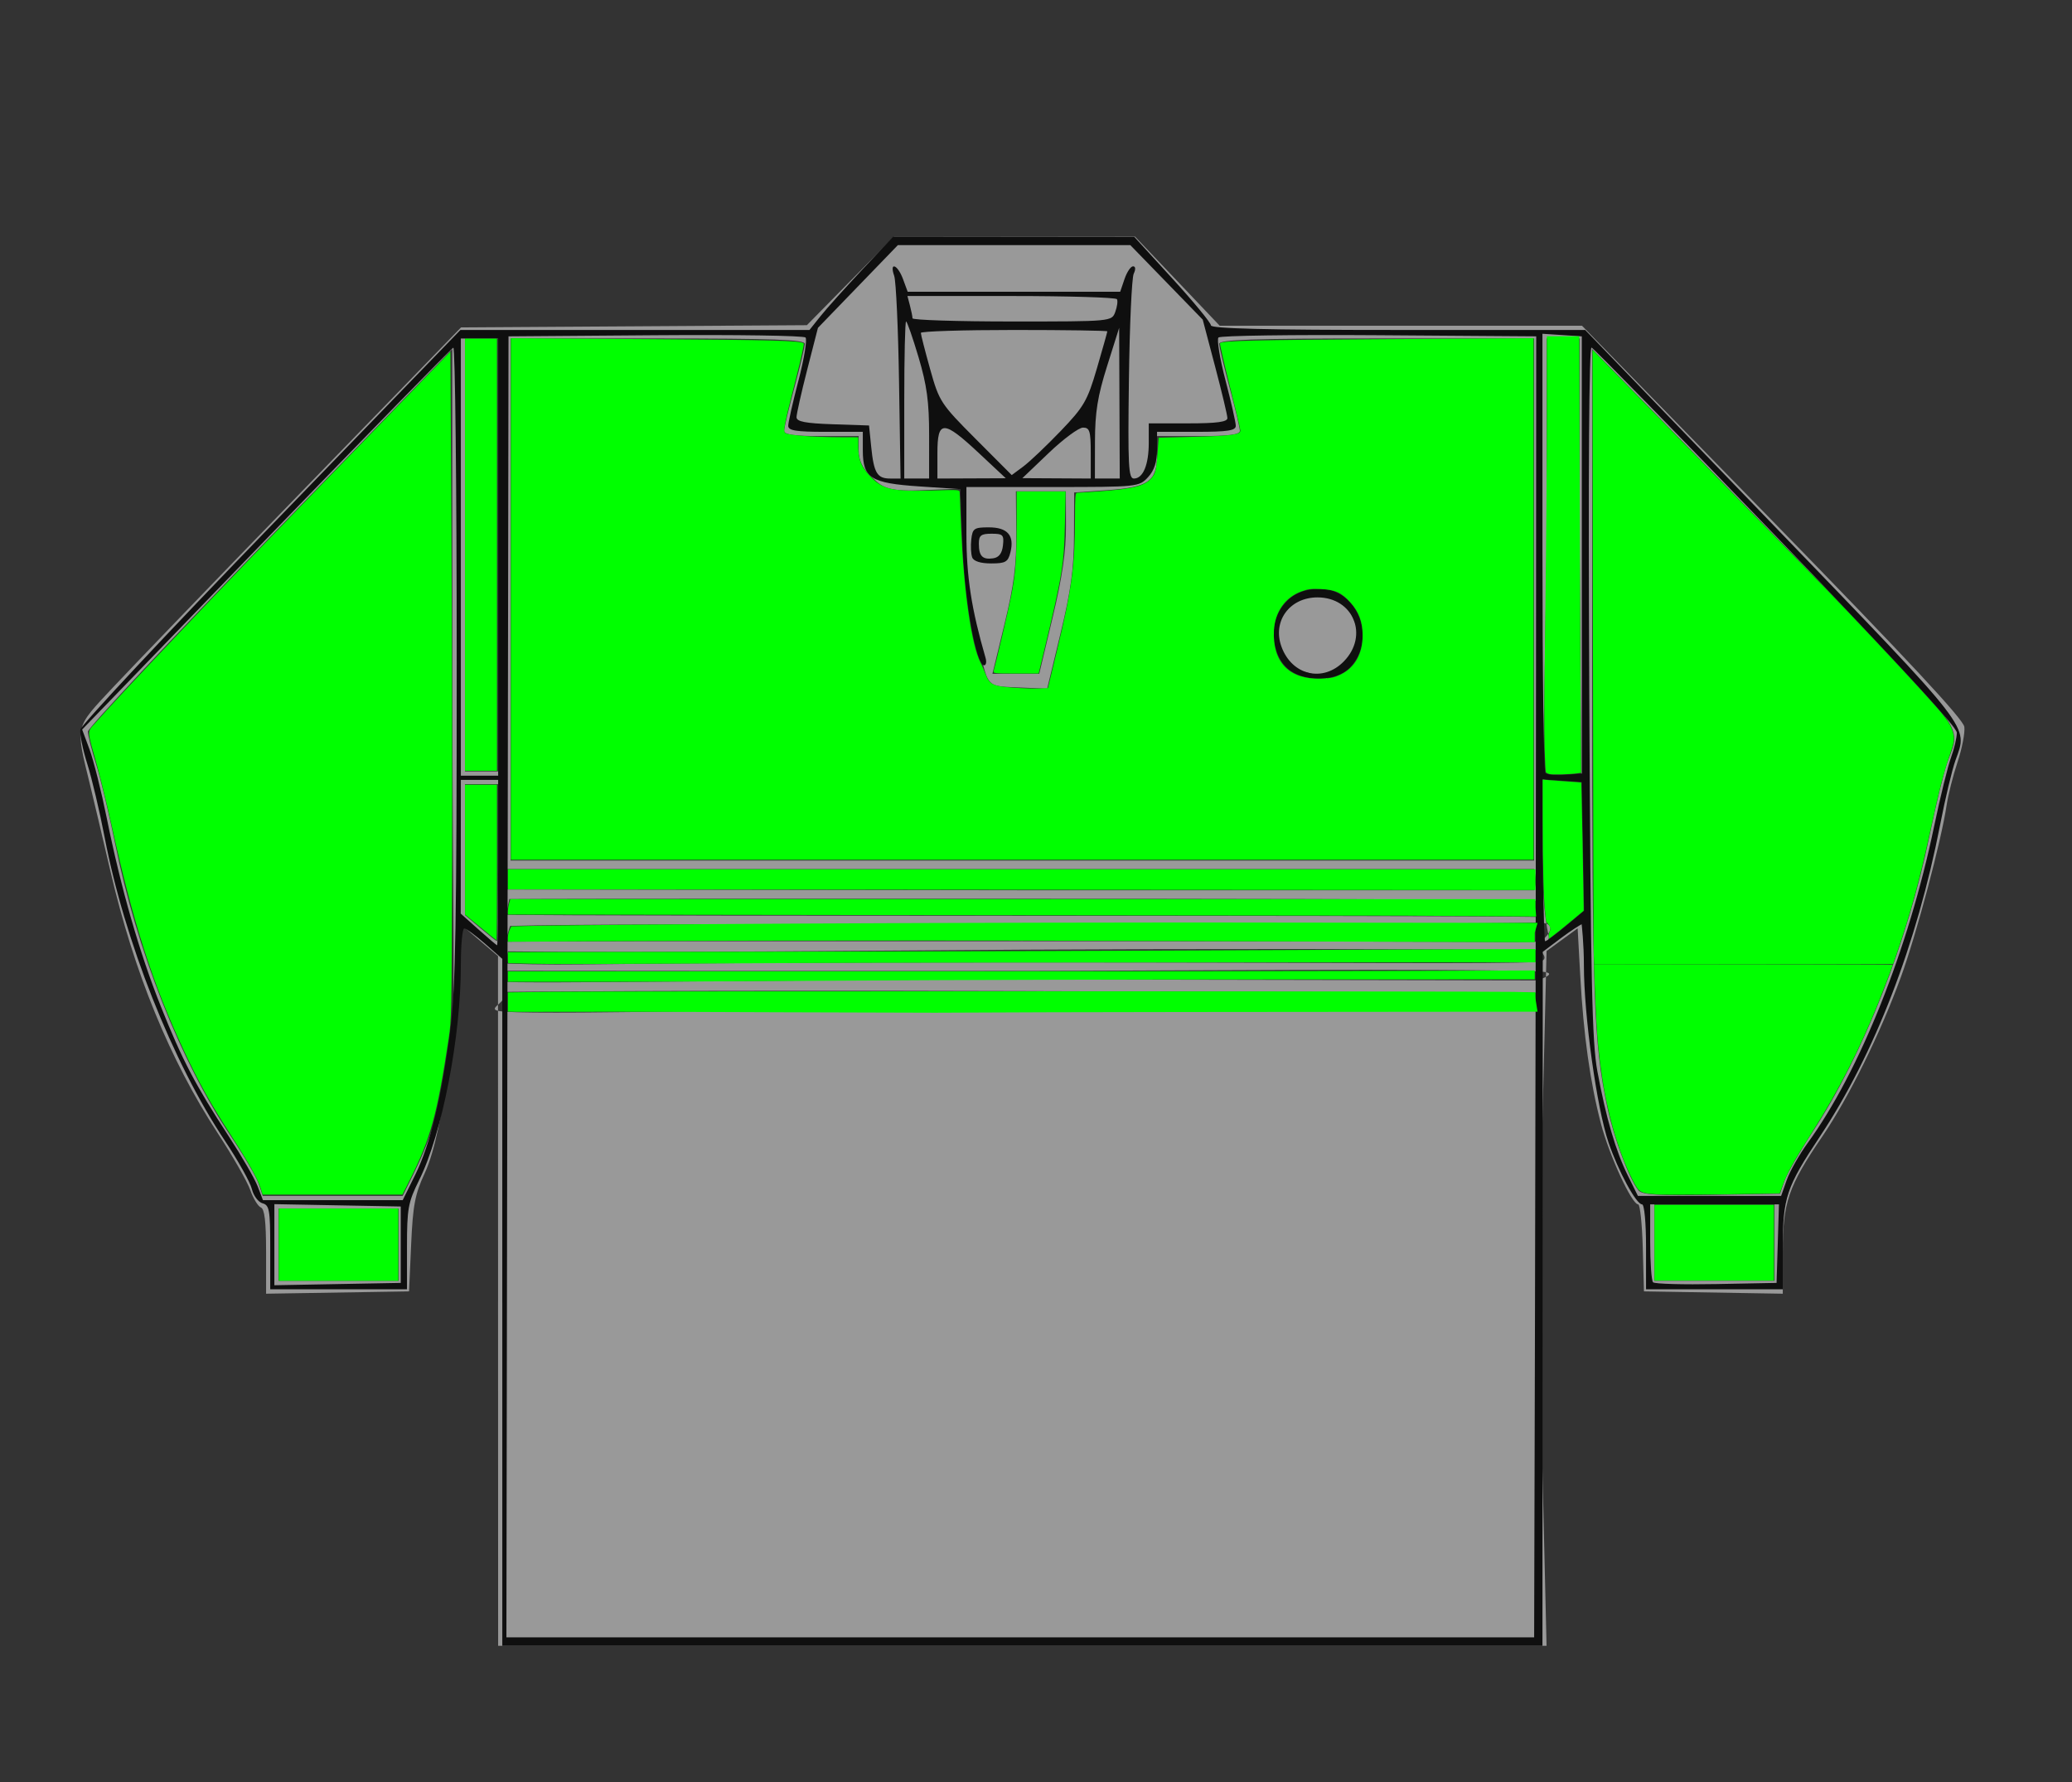 <?xml version="1.0" encoding="UTF-8" standalone="no"?>
<!-- Created with Inkscape (http://www.inkscape.org/) -->

<svg
   xmlns:dc="http://purl.org/dc/elements/1.1/"
   xmlns:cc="http://creativecommons.org/ns#"
   xmlns:rdf="http://www.w3.org/1999/02/22-rdf-syntax-ns#"
   xmlns:svg="http://www.w3.org/2000/svg"
   xmlns="http://www.w3.org/2000/svg"
   xmlns:sodipodi="http://sodipodi.sourceforge.net/DTD/sodipodi-0.dtd"
   xmlns:inkscape="http://www.inkscape.org/namespaces/inkscape"
   width="500"
   height="430"
   viewBox="0 0 500 430"
   id="svg2"
   version="1.1"
   inkscape:version="0.91 r13725"
   sodipodi:docname="rug2_front.svg">
  <rect x="0" y="0" width="500" height="430" fill="#333333" stroke="none"/>
  <defs
     id="defs4" />
  <sodipodi:namedview
     id="base"
     pagecolor="#ffffff"
     bordercolor="#666666"
     borderopacity="1.0"
     inkscape:pageopacity="0.0"
     inkscape:pageshadow="2"
     inkscape:zoom="5.9644128"
     inkscape:cx="180.85142"
     inkscape:cy="299.66611"
     inkscape:document-units="px"
     inkscape:current-layer="g3492"
     showgrid="false"
     inkscape:window-width="1304"
     inkscape:window-height="746"
     inkscape:window-x="54"
     inkscape:window-y="-8"
     inkscape:window-maximized="1"
     units="px" />
  <g
     inkscape:label="Layer 1"
     inkscape:groupmode="layer"
     id="layer1"
     transform="translate(0,-622.362)">
    <g
       id="g3492"
       transform="translate(-781.555,-431.234)">
      <path
         style="fill:#fdfdfd"
         d="m 809.518,719.012 0,-182.5 237,0 237,0 0,182.5 0,182.5 -237,0 -237,0 0,-182.5 z"
         id="path3500"
         inkscape:connector-curvature="0" />
      <path
         style="fill:#999999"
         d="m 901.746,1367.514 -0.018,-83.219 -3.982,-3.387 -5.043,-4.292 -0.354,5.215 c -1.11,16.369 -3.267,44.012 -8.332,54.924 -2.322,5.002 -2.827,7.672 -3.251,17.188 l -0.503,11.267 -17.25,0.28 -17.25,0.28 0,-10.157 c 0,-7.196 -0.365,-10.301 -1.254,-10.65 -0.689,-0.271 -1.845,-2.169 -2.568,-4.217 -0.723,-2.048 -4.251,-8.213 -7.839,-13.7 -11.566,-17.686 -20.213,-38.794 -25.904,-63.236 -1.836,-7.887 -4.068,-17.335 -4.959,-20.997 -3.497,-14.366 -3.737,-13.366 5.605,-23.371 4.567,-4.891 25.328,-26.433 46.136,-47.87 l 37.833,-38.977 41.725,-0.265 41.725,-0.265 10.516,-10.69 10.516,-10.69 29.079,0 29.079,0 10.216,10.755 10.216,10.755 43.715,0 43.715,0 45.974,47.115 c 32.649,33.459 46.067,47.865 46.293,49.702 0.175,1.423 -0.563,5.225 -1.64,8.45 -1.077,3.225 -2.269,7.937 -2.647,10.472 -1.292,8.654 -7.302,31.223 -11.046,41.482 -5.003,13.707 -12.563,29.033 -18.946,38.409 -8.215,12.066 -9.54,15.93 -9.54,27.809 l 0,10.137 -16.75,-0.281 -16.75,-0.281 -0.285,-10.498 c -0.157,-5.774 -0.657,-10.498 -1.111,-10.498 -1.537,0 -6.981,-11.806 -8.99,-19.497 -2.607,-9.977 -4.193,-21.311 -4.979,-35.57 l -0.636,-11.536 -3.75,2.738 -3.75,2.738 -2,82.8 2,84.848 -126.5,0 -126.5,0 -0.018,-83.219 z m -23.982,-13.571 0,-8.706 -14.5,0 -14.5,0 0,8.706 0,8.706 14.5,0 14.5,0 z m 332,-0.512 0,-9.218 -14.5,0 -14.5,0 0,9.218 0,9.218 14.5,0 14.5,0 z m -328.452,-16.486 c 3.366,-6.803 7.18,-16.388 9.026,-30.808 1.206,-9.419 0.418,-27.881 0.384,-90.775 l -0.041,-77.534 -43.959,45.369 c -24.177,24.953 -43.959,46.068 -43.959,46.923 0,0.855 0.893,4.406 1.985,7.892 1.092,3.486 3.155,12.099 4.586,19.14 5.285,26.01 15.757,52.522 27.853,70.516 3.161,4.702 6.203,9.887 6.759,11.523 l 1.012,2.974 16.885,0 16.885,0 2.582,-5.219 z m 330.863,1.598 c 0.599,-1.71 3.659,-7.036 6.801,-11.836 12.26,-18.727 22.927,-45.786 28.227,-71.603 1.446,-7.042 3.347,-14.877 4.226,-17.412 3.379,-9.746 6.706,-5.366 -41.613,-54.792 l -44.052,-45.062 0,78.889 c 0,78.605 0.337,88.237 3.633,103.929 1.571,7.476 5.269,17.383 7.53,20.175 0.875,1.08 4.733,1.321 17.64,1.102 l 16.52,-0.28 z m -59.912,-45.414 c 0,0 -41.585,-0.131 -124.75,-0.384 -81.168,-0.247 -124.296,0.194 -124.296,0.194 1.181,2.87 -5.943,4.381 0.431,4.8 11.742,0.771 81.328,-0.87 123.865,-1.409 39.71,-0.504 110.208,0.755 124.257,0.952 z m 0.384,-2.958 c 0,-0.145 6.253,-1.966 -0.163,-2.175 -23.438,-0.765 -91.551,-0.149 -124.221,-0.116 -29.923,0.031 -96.009,0.023 -124.674,-0.031 0,0 -0.576,2.401 -0.576,2.591 0,0.677 83.791,-0.613 125.25,-0.512 43.58,0.105 124.384,0.243 124.384,0.243 z m 0.177,-7.325 c -29.399,-0.309 -83.041,-0.332 -124.561,-0.088 -26.794,0.157 -92.958,0.809 -124.141,0.403 0,0 -0.705,2.928 -0.242,2.944 18.562,0.633 15.273,-0.274 124.384,-0.274 79.121,0 113.914,0.449 124.051,-0.12 3.842,-0.216 0.874,-2.861 0.51,-2.865 z m -251.061,-21.085 0,-18.949 -4,0 -4,0 0,15.801 0,15.801 3.728,3.147 c 2.05,1.731 3.85,3.147 4,3.147 0.15,0 0.272,-8.527 0.272,-18.948 z m 251.238,19.073 c 0.741,-0.014 5.923,-4.742 -0.539,-4.615 -11.061,0.217 -47.102,0.394 -124.198,0.394 -70.671,0 -110.062,-0.014 -123.592,0.414 0,0 -1.46,3.81 -0.615,3.807 40.835,-0.135 1.374,-0.124 124.207,-0.124 122.833,0 112.01,0.351 124.737,0.124 z m 6.316,-2.879 5.391,-3.903 -0.353,-15.801 -0.53,-17.068 -5.061,0.362 -5.768,-0.724 c 1.421,11.918 -0.31,27.227 2.321,38.864 -0.553,3.4 2.02,-0.297 4,-1.73 z m -6.67,-3.086 c 0,0 2.688,-3.85 -0.693,-3.93 -18.825,-0.448 -88.787,-0.47 -123.691,-0.472 -25.667,0 -109.869,-0.045 -123.798,0.08 0,0 -0.702,3.002 -0.702,3.779 0,0 1.667,0.238 124.5,0.238 122.833,0 126.373,0.338 124.384,0.305 z m -0.884,-11.572 -123.5,0 -124.384,0 0,4.94 124.384,0.181 123.5,0 c 0.676,-1.857 0.385,-3.264 0,-5.121 z m 0,-65.039 0,-62.991 -38,0 c -29.847,0 -38,0.276 -38,1.288 0,0.708 1.119,5.432 2.488,10.498 1.368,5.066 2.493,9.787 2.5,10.491 0.01,0.94 -2.648,1.28 -9.988,1.28 l -10,0 0,4.45 c 0,6.438 -2.023,7.896 -11.928,8.591 l -8.072,0.567 -0.039,10.352 c -0.03,8.123 -0.732,13.22 -3.258,23.667 l -3.219,13.315 -7.284,-0.302 c -8.516,-0.353 -6.683,0.074 -10.486,-15.655 -1.883,-7.788 -2.477,-12.906 -2.477,-20.884 l -0.707,-11.407 -9.599,0.376 c -8.231,0.322 -9.342,-0.798 -12,-3.406 -2.087,-2.048 -2.932,-3.854 -2.932,-6.27 l 0,-3.393 -9,0 c -6.54,0 -8.997,-0.35 -8.988,-1.28 0.007,-0.704 1.132,-5.425 2.5,-10.491 1.368,-5.066 2.488,-9.79 2.488,-10.498 0,-1.01 -7.661,-1.288 -35.5,-1.288 l -35.5,0 0,62.991 0,62.991 123.5,0 123.5,0 0,-62.991 z m -57.653,16.584 c -6.822,-7.069 -6.681,-11.481 2.051,-17.578 8.704,-1.22 9.738,-0.228 13.184,8.61 0,5.621 0.124,5.669 -7.641,11.424 -7.594,-2.457 -6.118,-1.519 -7.594,-2.457 z m -192.347,-27.338 0,-52.236 -4,0 -4,0 0,52.236 0,52.236 4,0 4,0 z m 261,0 0,-52.236 -4,0 -4,0 0,52.236 -0.884,54.228 4.707,-0.362 4.53,-0.181 z m -127.192,15.108 c 2.333,-9.794 3.227,-15.923 3.212,-22.021 l -0.02,-8.45 -6.031,0 -6.031,0 0.088,9.986 c 0.069,7.821 -0.545,12.595 -2.831,22.021 l -2.918,12.035 5.649,0 5.649,0 3.233,-13.571 z"
         id="path3498"
         inkscape:connector-curvature="0"
         sodipodi:nodetypes="ccccssscccsssssssscccccccccccsccsssscccssssccccccccccccccccccccccccccccsscssssssccccccsscscscsscccscssccsssssssscsssssscscccssssscssssscsccccscscsssscccscccccscccscssccscssscssscscsssccccccccccccccccccccccccccccccccccccccccccccc" />
      <path
         style="fill:#0f0f0f"
         d="m 902.764,1367.85 0,-82.884 -4.18,-3.665 c -2.299,-2.016 -4.549,-3.665 -5,-3.665 -0.451,0 -0.82,3.974 -0.82,8.831 0,17.425 -4.513,40.692 -10.064,51.886 -2.665,5.374 -2.936,6.862 -2.936,16.132 l 0,10.212 -16.5,0 -16.5,0 0,-10.123 c 0,-9.005 -0.205,-10.178 -1.859,-10.621 -1.022,-0.274 -2.18,-1.826 -2.573,-3.448 -0.393,-1.623 -3.325,-6.868 -6.515,-11.656 -12.641,-18.973 -24.231,-48.225 -29.016,-73.233 -1.185,-6.197 -3.061,-14.135 -4.169,-17.642 -1.107,-3.506 -1.868,-7.257 -1.691,-8.334 0.178,-1.078 20.886,-23.213 46.019,-49.19 l 45.696,-47.231 42.118,0 42.118,0 2.656,-3.329 c 1.461,-1.831 6.01,-6.901 10.109,-11.267 l 7.452,-7.938 29.077,0.028 29.077,0.028 9.25,10.128 c 5.088,5.57 9.25,10.628 9.25,11.239 0,0.783 13.357,1.111 45.159,1.111 l 45.159,0 45.091,46.751 c 48.921,50.722 47.279,48.603 44.25,57.116 -0.82,2.305 -2.474,9.252 -3.675,15.438 -5.615,28.918 -15.84,55.452 -29.019,75.301 -8.107,12.21 -8.966,14.775 -8.966,26.755 l 0,10.117 -16.5,0 -16.5,0 0,-10.242 c 0,-5.845 -0.411,-10.242 -0.958,-10.242 -1.406,0 -5.726,-7.968 -8.096,-14.933 -2.834,-8.328 -5.936,-30.612 -5.941,-42.68 0,-5.492 -0.547,-9.986 -0.547,-9.986 -0.276,0.116 -2.53,1.498 -4.961,3.329 l -4.419,3.329 -0.039,83.732 -0.039,83.732 -125.5,0 -125.5,0 0,-82.884 z m 249.199,4.273 c 0.11,-42.109 0.222,-112.743 0.25,-156.965 l 0.051,-80.403 -37.938,-0.269 c -20.866,-0.148 -38.297,0.099 -38.735,0.548 -0.439,0.449 0.321,5.097 1.688,10.329 1.367,5.232 2.485,10.17 2.485,10.975 0,1.164 -1.936,1.462 -9.5,1.462 l -9.5,0 0,4.287 c 0,2.992 -0.657,5.003 -2.174,6.658 -2.138,2.331 -2.524,2.371 -23,2.371 l -20.826,0 0,11.352 c 0,10.287 1.201,18.062 4.617,29.874 0.285,0.986 0.125,1.792 -0.356,1.792 -1.889,0 -4.639,-15.189 -5.193,-28.679 l -0.568,-13.827 -9.799,-0.655 c -11.796,-0.788 -13.701,-2.001 -13.701,-8.722 l 0,-4.45 -9,0 c -7.131,0 -9,-0.304 -9,-1.462 0,-0.804 1.118,-5.743 2.485,-10.975 1.367,-5.231 2.126,-9.88 1.687,-10.33 -0.439,-0.45 -16.745,-0.696 -36.235,-0.548 l -35.437,0.269 -0.253,156.965 -0.253,156.965 124.003,0 124.003,0 0.199,-76.562 z m -59.705,-157.222 c -3.509,-3.091 -4.421,-9.598 -1.946,-13.888 2.074,-3.597 5.235,-5.315 9.777,-5.315 9.204,0 13.803,12.253 7.155,19.063 -3.311,3.391 -11.211,3.465 -14.985,0.14 z m 13.583,-1.712 c 6.092,-6.24 2.305,-15.442 -6.355,-15.442 -6.733,0 -10.938,5.754 -8.696,11.9 2.527,6.929 10.023,8.693 15.051,3.543 z m -89.683,-25.086 c -0.299,-0.797 -0.397,-2.756 -0.219,-4.353 0.294,-2.634 0.686,-2.903 4.216,-2.903 4.524,0 6.227,1.947 5.237,5.987 -0.583,2.377 -1.17,2.719 -4.679,2.719 -2.538,0 -4.212,-0.533 -4.556,-1.45 z m 7.422,-2.903 c 0.284,-2.531 0.01,-2.817 -2.75,-2.817 -2.546,0 -3.066,0.406 -3.066,2.39 0,3.019 0.88,3.921 3.459,3.543 1.391,-0.204 2.142,-1.197 2.358,-3.116 z m -145.317,168.744 0,-9.218 -15.25,-0.283 -15.25,-0.283 0,9.784 0,9.784 15.25,-0.283 15.25,-0.283 z m 332.288,-0.256 0.287,-9.474 -15.537,0 -15.537,0 0,9.047 c 0,4.976 0.311,9.367 0.692,9.757 0.381,0.39 7.243,0.582 15.25,0.427 l 14.558,-0.282 z m -328.779,-16.661 c 3.641,-7.388 6.381,-18.765 8.457,-35.116 1.26,-9.926 1.535,-25.736 1.535,-88.426 0,-41.986 -0.368,-76.185 -0.818,-75.997 -0.45,0.188 -20.786,20.997 -45.192,46.243 l -44.374,45.901 1.778,4.799 c 0.978,2.639 2.849,10.099 4.159,16.578 3.451,17.067 7.897,32.547 13.068,45.495 5.143,12.88 8.302,18.915 16.395,31.323 3.123,4.788 6.252,10.204 6.952,12.035 l 1.274,3.329 16.864,0 16.864,0 z m 330.945,1.3 c 0.745,-2.111 3.03,-6.144 5.077,-8.962 12.547,-17.275 24.272,-46.635 30.474,-76.309 1.472,-7.042 3.31,-14.541 4.086,-16.665 0.776,-2.124 1.41,-4.819 1.41,-5.988 0,-1.429 -14.308,-16.971 -43.588,-47.35 -23.973,-24.873 -44.023,-45.386 -44.554,-45.584 -0.619,-0.23 -0.82,29.611 -0.559,82.963 0.341,69.84 0.658,84.679 1.962,91.698 2.087,11.238 4.416,19.205 7.345,25.125 l 2.429,4.909 17.282,0 17.282,0 z m -310.953,-76.565 0,-19.973 -4.5,0 -4.5,0 -0.015,16.132 -0.015,16.132 4.265,3.81 c 2.346,2.096 4.378,3.824 4.515,3.841 0.138,0.016 0.25,-8.957 0.25,-19.942 z m 257.673,15.274 4.378,-3.675 -0.276,-15.53 -0.276,-15.53 -4.75,-0.312 -4.75,-0.312 0,19.517 c 0,-6.286 0.291,19.517 0.647,19.517 0.356,0 2.617,-1.654 5.026,-3.675 z m -257.673,-89.019 0,-52.748 -4.5,0 -4.5,0 0,52.748 0,52.748 4.5,0 4.5,0 z m 261.5,-0.512 0,-52.748 -4.75,-0.312 -4.75,-0.312 0,52.634 c 0,28.949 0.321,52.963 0.714,53.365 0.393,0.402 2.53,0.594 4.75,0.427 l 4.036,-0.304 z m -164.76,-41.738 c -0.2,-12.816 -0.726,-24.339 -1.169,-25.606 -1.224,-3.505 0.821,-2.765 2.123,0.768 l 1.132,3.073 25.639,0 25.639,0 1.046,-3.073 c 0.575,-1.69 1.5,-3.073 2.055,-3.073 0.617,0 0.68,0.697 0.163,1.792 -0.466,0.986 -0.987,12.508 -1.158,25.606 -0.272,20.738 -0.116,23.814 1.204,23.814 2.213,0 3.587,-3.309 3.587,-8.639 l 0,-4.676 9.5,0 c 6.945,0 9.494,-0.344 9.477,-1.28 -0.013,-0.704 -1.358,-6.337 -2.99,-12.517 l -2.967,-11.236 -8.739,-8.992 -8.739,-8.992 -28.04,0 -28.04,0 -9.648,9.986 -9.648,9.986 -2.584,10.078 c -1.421,5.543 -2.583,10.71 -2.583,11.483 0,1.061 2.142,1.478 8.75,1.701 l 8.75,0.296 0.518,5.121 c 0.643,6.358 1.434,7.682 4.593,7.682 l 2.493,0 z m 7.26,12.951 c 0,-8.184 -0.536,-12.15 -2.561,-18.948 -1.408,-4.729 -2.758,-8.598 -3,-8.598 -0.242,0 -0.44,8.527 -0.44,18.948 l 0,18.948 3,0 3,0 z m 12,4.205 c -8.582,-8.024 -10,-8.024 -10,0 l 0,6.146 8.25,-0.034 8.25,-0.034 z m 27,0 c 0,-5.312 -0.253,-6.145 -1.863,-6.145 -1.025,0 -4.737,2.745 -8.25,6.1 l -6.386,6.1 8.25,0.045 8.25,0.045 0,-6.146 z m 6.928,-12.035 -0.072,-18.18 -2.907,9.218 c -2.29,7.259 -2.912,11.123 -2.928,18.18 l -0.02,8.962 3,0 3,0 -0.072,-18.18 z m -14.198,6.728 c 5.632,-5.863 6.472,-7.313 8.75,-15.109 1.386,-4.743 2.52,-8.773 2.52,-8.955 0,-0.182 -10.125,-0.332 -22.5,-0.332 -12.375,0 -22.5,0.318 -22.5,0.708 0,0.389 1.012,4.335 2.25,8.768 2.169,7.77 2.564,8.375 10.966,16.799 l 8.716,8.739 2.784,-2.066 c 1.531,-1.136 5.588,-4.984 9.014,-8.552 z m 13.185,-28.749 c 0.468,-1.268 0.652,-2.65 0.409,-3.073 -0.243,-0.422 -11.717,-0.768 -25.499,-0.768 l -25.058,0 0.603,2.304 c 0.332,1.268 0.609,2.65 0.617,3.073 0.01,0.422 10.828,0.768 24.046,0.768 24.004,0 24.033,0 24.883,-2.304 z"
         id="path3494"
         inkscape:connector-curvature="0"
         sodipodi:nodetypes="ccssssscccsssssssscccsscccssscsscsscccssccscccccccccscsccsscscscscsscsscssssscccccccssssssssscsscsccsssccccccccccccccscsccssscscssssscccsscscsscssccccsccccccscccccccccssccccccccccccccscsccscccccsscssscscscccccccssscsscssssscccssscccssssccccscccccccccscsssssccsccscccsc" />
      <path
         style="fill:#00ff00"
         d="m 123.273,144.538 0,-62.917 32.945,0.208 c 30.168,0.19 37.078,0.379 37.732,1.034 0.127,0.127 -0.583,3.428 -1.578,7.335 -3.145,12.343 -3.427,13.735 -2.889,14.273 0.542,0.542 6.541,1.005 13.345,1.03 l 4.275,0.016 0.007,2.431 c 0.009,2.921 0.67,4.576 2.714,6.794 3.126,3.391 5.342,3.916 15.252,3.612 6.244,-0.191 6.505,-0.174 6.505,0.44 2.2e-4,0.351 0.155,4.261 0.345,8.687 0.656,15.322 2.501,28.134 4.659,32.346 0.334,0.653 0.892,1.925 1.239,2.829 0.983,2.557 1.689,2.904 6.66,3.271 2.345,0.173 5.191,0.27 6.324,0.216 l 2.06,-0.099 2.106,-8.718 c 3.696,-15.302 4.43,-20.697 4.436,-32.61 0.002,-4.402 0.103,-5.785 0.422,-5.786 0.231,-6.7e-4 2.532,-0.153 5.114,-0.338 8.583,-0.616 11.307,-1.306 12.973,-3.286 0.952,-1.131 1.138,-1.975 1.463,-6.632 l 0.213,-3.049 8.603,-0.223 c 9.003,-0.233 11.117,-0.516 11.12,-1.492 0.001,-0.314 -1.148,-5.144 -2.553,-10.732 -1.405,-5.589 -2.466,-10.251 -2.357,-10.36 0.602,-0.602 8.408,-0.792 40.368,-0.984 l 35.293,-0.211 0,62.917 0,62.917 -123.399,0 -123.399,0 0,-62.917 z m 200.284,18.2 c 3.407,-1.667 5.268,-4.998 5.268,-9.429 0,-3.225 -0.892,-5.641 -2.914,-7.89 -2.174,-2.418 -3.677,-3.107 -7.145,-3.277 -2.36,-0.116 -3.191,-0.011 -4.831,0.607 -3.852,1.452 -6.287,4.947 -6.519,9.354 -0.404,7.688 3.719,11.911 11.377,11.654 2.333,-0.078 3.234,-0.271 4.764,-1.02 z"
         id="path3456"
         inkscape:connector-curvature="0"
         transform="translate(781.555,1053.596)" />
      <path
         style="fill:#00ff00"
         d="m 239.764,161.935 c 0.478,-1.569 3.57,-14.757 4.187,-17.856 1.105,-5.555 1.374,-8.987 1.377,-17.521 l 0.003,-7.964 5.907,0 5.907,0 -0.168,7.796 c -0.213,9.916 -0.625,12.417 -5.106,31.017 l -1.232,5.114 -5.527,0 c -5.109,0 -5.514,-0.044 -5.348,-0.587 z"
         id="path3458"
         inkscape:connector-curvature="0"
         transform="translate(781.555,1053.596)" />
      <path
         style="fill:#00ff00"
         d="m 112.207,133.851 0,-52.143 3.856,0 3.856,0 0,52.143 0,52.143 -3.856,0 -3.856,0 0,-52.143 z"
         id="path3460"
         inkscape:connector-curvature="0"
         transform="translate(781.555,1053.596)" />
      <path
         style="fill:#00ff00"
         d="m 62.817,286.507 c -0.659,-2.09 -2.926,-6.121 -6.929,-12.323 -5.169,-8.009 -7.862,-12.848 -11.601,-20.849 -7.469,-15.981 -12.266,-30.961 -17.378,-54.263 -1.032,-4.703 -2.629,-11.245 -3.549,-14.538 -2.398,-8.58 -2.362,-7.811 -0.47,-9.96 3.311,-3.761 9.001,-9.872 19.958,-21.435 12.11,-12.779 17.514,-18.394 46.892,-48.728 l 18.946,-19.562 0.251,43.615 c 0.138,23.988 0.204,60.213 0.146,80.5 -0.101,35.505 -0.132,37.061 -0.811,41.58 -2.763,18.362 -4.343,24.131 -9.33,34.077 l -1.829,3.647 -16.87,0 -16.87,0 -0.555,-1.76 z"
         id="path3462"
         inkscape:connector-curvature="0"
         transform="translate(781.555,1053.596)" />
      <path
         style="fill:#00ff00"
         d="m 115.979,223.802 -3.76,-3.102 -0.006,-15.676 -0.006,-15.676 3.856,0 3.856,0 0,18.778 c 0,10.328 -0.041,18.778 -0.091,18.778 -0.05,0 -1.783,-1.396 -3.85,-3.102 z"
         id="path3464"
         inkscape:connector-curvature="0"
         transform="translate(781.555,1053.596)" />
      <path
         style="fill:#00ff00"
         d="m 67.274,300.339 0,-8.718 14.419,0 14.419,0 0,8.718 0,8.718 -14.419,0 -14.419,0 0,-8.718 z"
         id="path3466"
         inkscape:connector-curvature="0"
         transform="translate(781.555,1053.596)" />
      <path
         style="fill:#00ff00"
         d="m 967.405,1268.249 -63.297,-0.043 0,-2.431 0,-2.431 123.985,0 123.986,0 0,2.515 0,2.515 -60.688,-0.042 c -33.378,-0.023 -89.172,-0.061 -123.985,-0.084 z"
         id="path3468"
         inkscape:connector-curvature="0" />
      <path
         style="fill:#00ff00"
         d="m 996.292,1274.406 c -50.631,-0.054 -92.083,-0.112 -92.118,-0.13 -0.178,-0.094 -0.023,-1.9 0.236,-2.747 l 0.298,-0.974 123.685,0 123.685,0 0,2.012 0.168,2.18 -32.033,-0.205 c -17.526,-0.021 -73.29,-0.081 -123.921,-0.135 z"
         id="path3470"
         inkscape:connector-curvature="0"
         sodipodi:nodetypes="ccccccccccc" />
      <path
         style="fill:#00ff00"
         d="m 904.108,1279.86 c 0,-0.537 0.183,-1.369 0.407,-1.849 l 0.407,-0.872 3.876,-0.107 c 5.241,-0.145 59.737,-0.764 159.659,-0.842 l 84.124,0.103 -0.671,2.328 0,2.328 -105.465,-0.335 c -58.006,-0.184 -113.762,0.05 -123.902,0.111 l -18.436,0.111 z"
         id="path3472"
         inkscape:connector-curvature="0"
         sodipodi:nodetypes="sscsscccsccs" />
      <path
         style="fill:#00ff00"
         d="m 910.071,1286.153 c -3.211,-0.065 -5.867,-0.13 -5.901,-0.146 -0.034,-0.015 -0.062,-0.621 -0.062,-1.345 l 0,-1.317 63.67,-0.101 c 35.018,-0.056 77.199,-0.175 93.734,-0.266 16.535,-0.09 43.678,-0.212 60.316,-0.27 l 30.251,-0.106 0,1.605 0,1.605 -72.987,0 c -40.143,0 -86.74,0.073 -103.549,0.16 -56.119,0.288 -59.603,0.297 -65.471,0.179 z"
         id="path3474"
         inkscape:connector-curvature="0" />
      <path
         style="fill:#00ff00"
         d="m 904.108,1289.248 0,-1.258 91.312,0 c 50.222,-10e-5 105.977,-0.05 123.902,-0.112 l 32.589,-0.112 0,1.076 0,1.076 -61.02,0.014 c -37.894,0.01 -77.44,0.12 -104.348,0.293 -23.831,0.154 -52.127,0.279 -62.882,0.28 l -19.554,3e-4 0,-1.257 z"
         id="path3476"
         inkscape:connector-curvature="0" />
      <path
         style="fill:#00ff00"
         d="m 906.406,1297.758 -2.298,-0.055 0,-2.321 0,-2.321 10.87,-0.14 c 13.1,-0.169 224.312,-0.153 231.82,0.018 l 5.28,0.12 0,1.49 0.503,3.167 c -68.875,0.078 -109.972,0.048 -145.36,0.249 -61.694,-0.15 -61.724,-0.297 -100.816,-0.209 z"
         id="path3478"
         inkscape:connector-curvature="0"
         sodipodi:nodetypes="ccccsccccccc" />
      <path
         style="fill:#00ff00"
         d="m 373.742,225.926 c -0.037,-0.318 0.028,-0.75 0.144,-0.959 0.371,-0.667 0.269,-1.373 -0.28,-1.947 -0.277,-0.289 -0.504,-0.621 -0.506,-0.737 -0.002,-0.116 -0.118,-1.192 -0.259,-2.391 -0.349,-2.968 -0.557,-11.22 -0.567,-22.426 l -0.008,-9.349 0.88,0.088 c 0.484,0.049 2.571,0.2 4.638,0.336 2.067,0.136 3.777,0.267 3.8,0.29 0.04,0.041 0.577,28.064 0.575,29.986 l -0.001,0.939 -2.749,2.287 c -2.651,2.205 -3.684,3.035 -4.987,4.005 l -0.611,0.455 -0.068,-0.578 z"
         id="path3489"
         inkscape:connector-curvature="0"
         transform="translate(781.555,1053.596)" />
      <path
         style="fill:#00ff00"
         d="m 1155.446,1240.374 c -0.35,-0.095 -0.719,-0.277 -0.819,-0.404 -0.112,-0.143 -0.244,-2.444 -0.346,-6.059 -0.126,-4.465 -0.081,-12.214 0.192,-33.135 0.207,-15.806 0.356,-35.461 0.354,-46.668 l 0,-19.36 3.912,0 3.912,0 0.112,40.801 c 0.061,22.441 0.161,46.138 0.222,52.661 l 0.111,11.86 -0.991,0.138 c -1.717,0.239 -5.994,0.345 -6.658,0.165 z"
         id="path3491"
         inkscape:connector-curvature="0" />
      <path
         style="fill:#00ff00"
         d="m 384.584,229.743 c -0.05,-1.637 -0.135,-35.004 -0.188,-74.148 l -0.097,-71.172 1.159,1.174 c 1.619,1.639 51.934,53.162 54.522,55.831 6.307,6.505 18.441,19.405 23.929,25.439 5.636,6.197 6.537,7.377 7.252,9.499 0.543,1.613 0.459,2.621 -0.432,5.133 -1.654,4.663 -2.775,8.995 -5.004,19.321 -2.447,11.337 -4.607,19.255 -7.834,28.714 l -1.058,3.102 -36.078,0.042 -36.078,0.042 -0.091,-2.976 z"
         id="path3502"
         inkscape:connector-curvature="0"
         transform="translate(781.555,1053.596)" />
      <path
         style="fill:#00ff00"
         d="m 400.079,288.221 c -3.087,-0.192 -3.98,-0.415 -4.706,-1.175 -0.689,-0.721 -2.281,-3.874 -3.431,-6.796 -3.217,-8.171 -5.211,-17.015 -6.274,-27.832 -0.345,-3.515 -0.578,-7.826 -0.926,-17.143 l -0.096,-2.557 36.051,0 c 19.828,0 36.051,0.04 36.051,0.088 0,0.178 -2.262,6.125 -3.447,9.064 -4.658,11.548 -9.582,21.192 -15.916,31.17 -4.609,7.261 -6.107,9.962 -7.208,12.994 l -0.7,1.928 -5.352,0.104 c -10.817,0.21 -22.006,0.282 -24.046,0.155 z"
         id="path3504"
         inkscape:connector-curvature="0"
         transform="translate(781.555,1053.596)" />
      <path
         style="fill:#00ff00"
         d="m 399.241,299.866 0,-9.138 14.419,0 14.419,0 0,9.138 0,9.138 -14.419,0 -14.419,0 0,-9.138 z"
         id="path3506"
         inkscape:connector-curvature="0"
         transform="translate(781.555,1053.596)" />
    </g>
  </g>
</svg>
